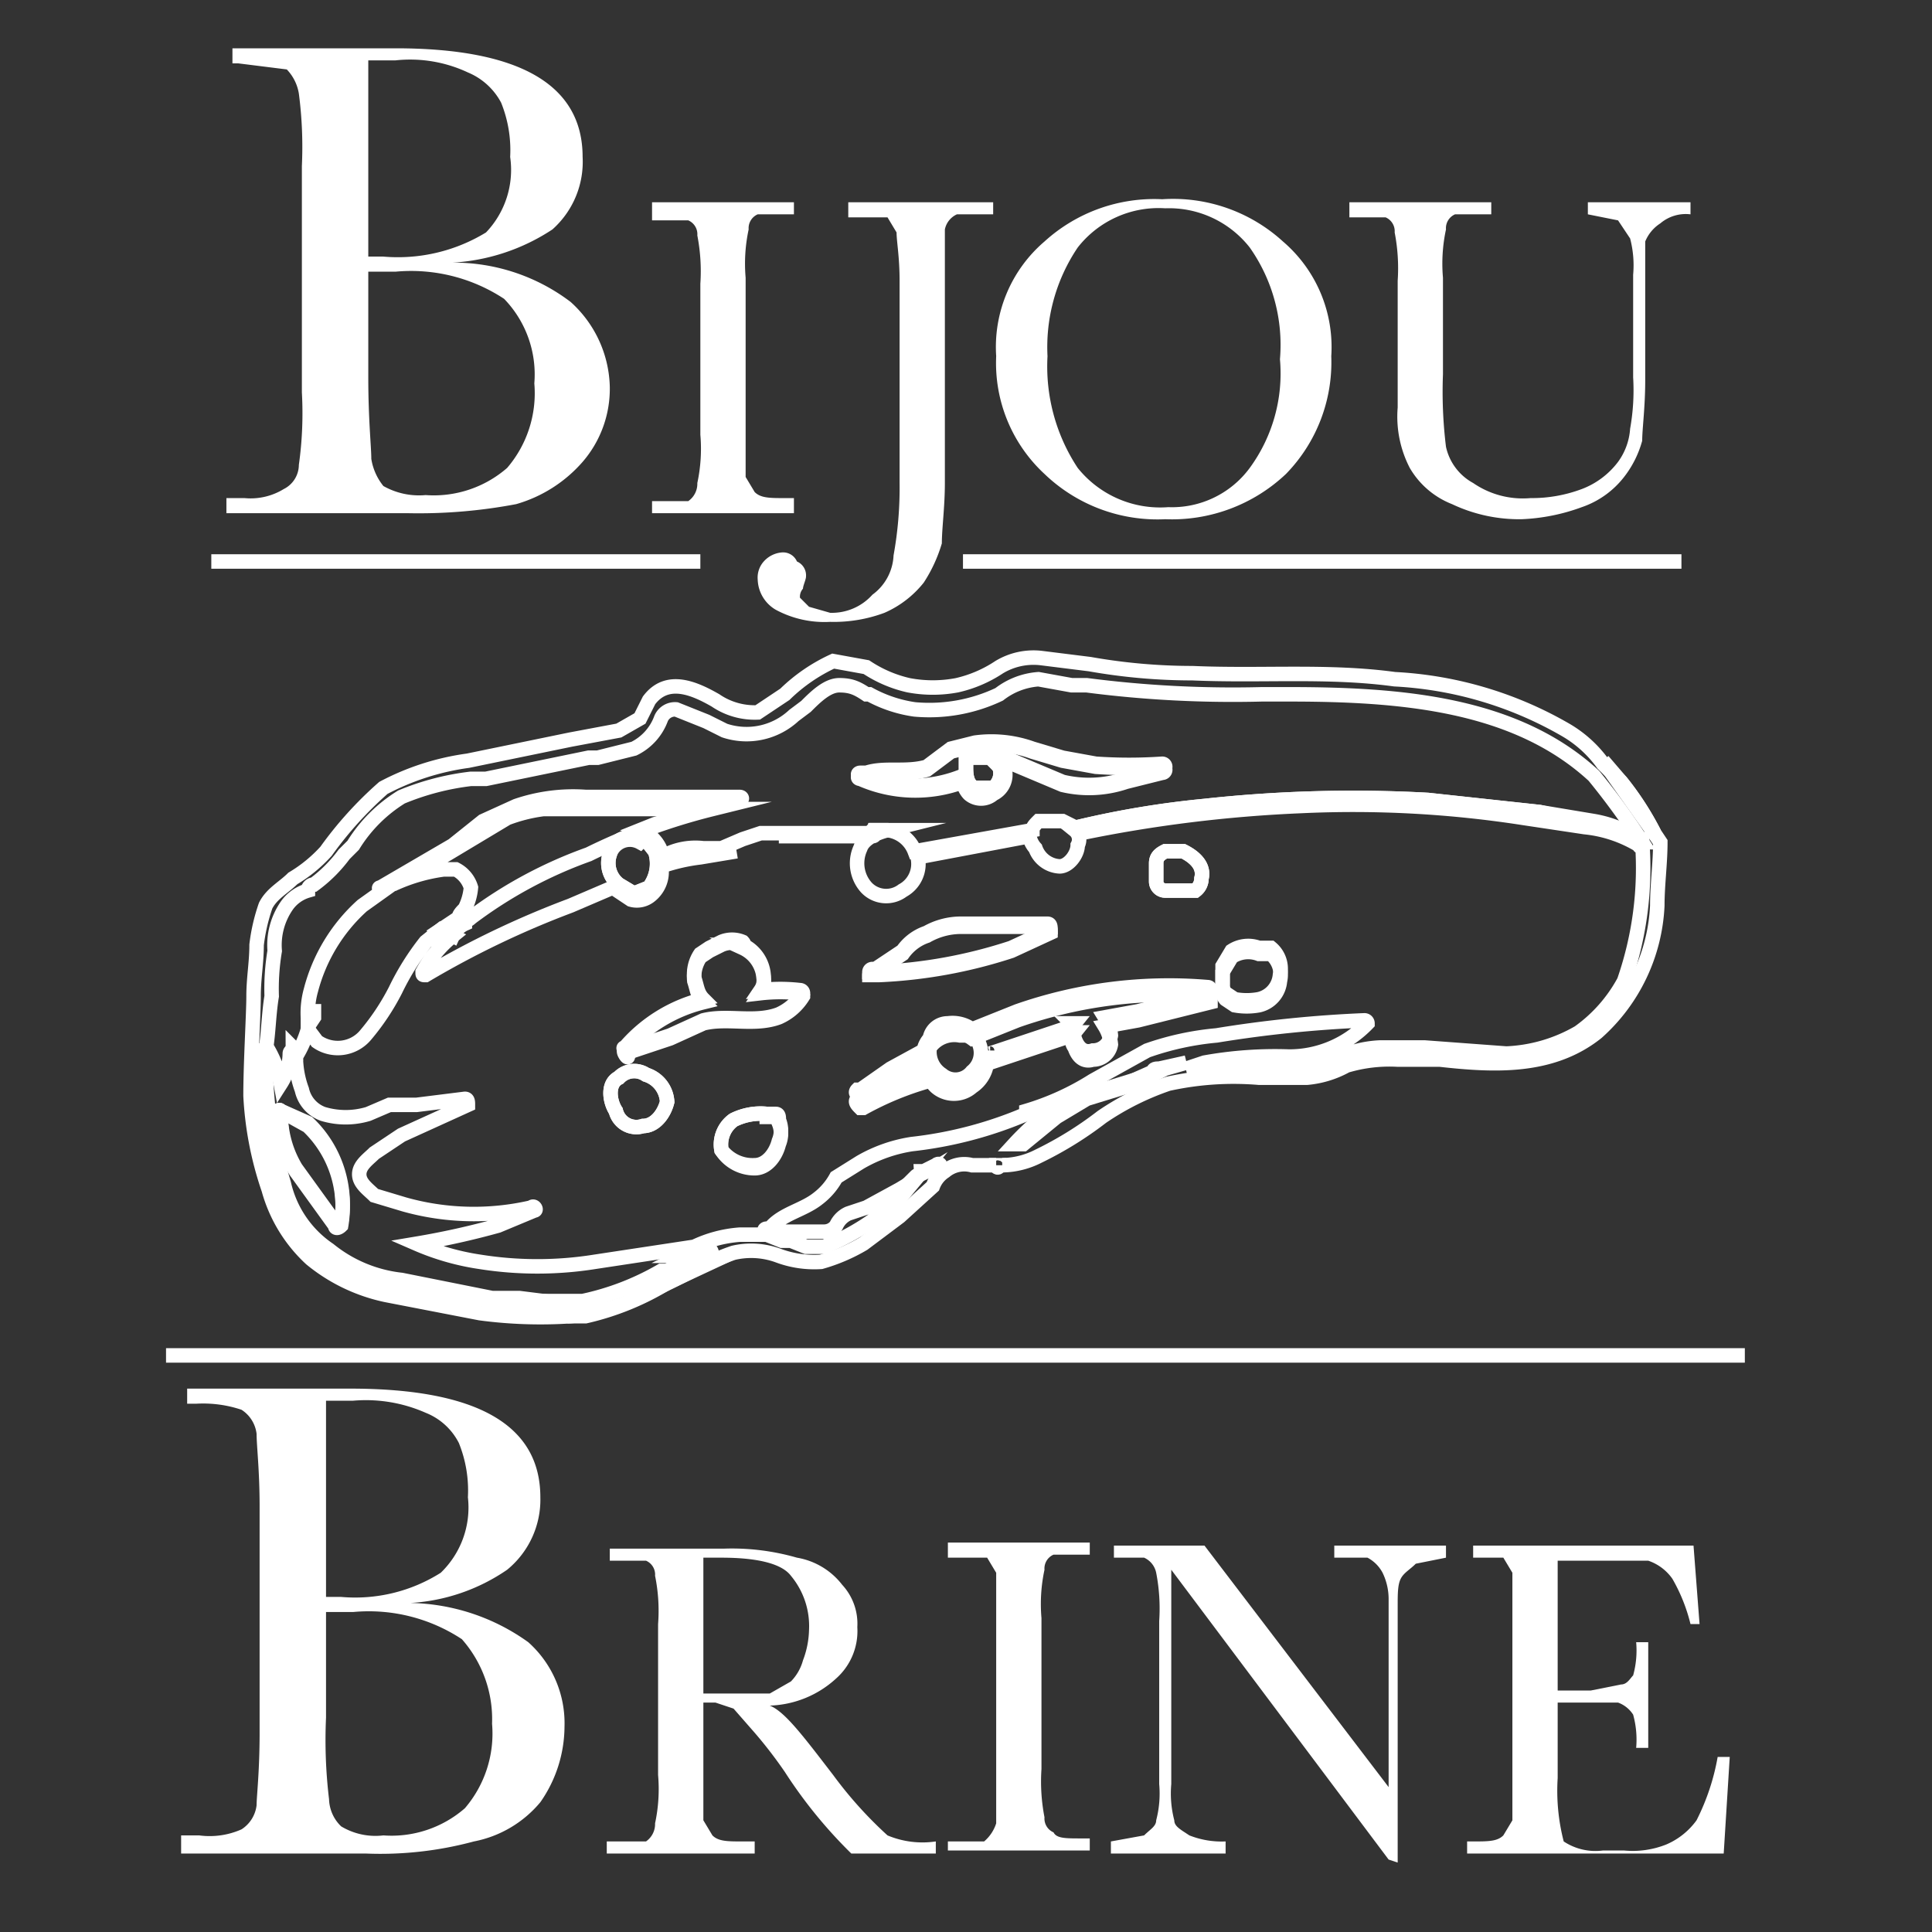 <svg height="64" viewBox="0 0 64 64" width="64" xmlns="http://www.w3.org/2000/svg"><rect x="0" y="0" width="64" height="64" fill="#333333" stroke="none"/><path d="m15 8.7a6.4 6.4 0 0 1 3.9 1.3 3.9 3.9 0 0 1 1.3 2.8 3.7 3.7 0 0 1 -.9 2.5 4.6 4.6 0 0 1 -2.2 1.4 17.3 17.3 0 0 1 -3.6.3h-6v-.5h.6a2.1 2.1 0 0 0 1.3-.3.9.9 0 0 0 .5-.8 12.3 12.3 0 0 0 .1-2.4v-7.5a13.6 13.6 0 0 0 -.1-2.4 1.5 1.5 0 0 0 -.4-.8l-1.6-.2h-.2v-.5h5.4c4.1 0 6.2 1.2 6.2 3.6a3 3 0 0 1 -1 2.4 6.7 6.7 0 0 1 -3.3 1.1zm-2.8-.2h.5a5.6 5.6 0 0 0 3.4-.8 3 3 0 0 0 .8-2.5 4.2 4.2 0 0 0 -.3-1.8 2.2 2.2 0 0 0 -1.1-1 4.5 4.5 0 0 0 -2.4-.4h-.9zm0 .5v3.5c0 1.4.1 2.3.1 2.7a1.9 1.9 0 0 0 .4.9 2.4 2.4 0 0 0 1.4.3 3.7 3.7 0 0 0 2.7-.9 3.8 3.8 0 0 0 .9-2.8 3.6 3.6 0 0 0 -1-2.8 5.6 5.6 0 0 0 -3.6-.9z" fill="#fff"/><path d="m21.6 7.1v-.4h4.7v.4h-1.2a.5.5 0 0 0 -.3.5 5.4 5.4 0 0 0 -.1 1.6v6.6l.3.5c.2.2.5.2 1 .2h.3v.5h-4.7v-.4h1.2a.7.7 0 0 0 .3-.6 5.4 5.4 0 0 0 .1-1.6v-5a6.2 6.2 0 0 0 -.1-1.6.5.5 0 0 0 -.3-.5h-1.2z" fill="#fff"/><path d="m28.1 6.7h4.8v.4h-1.2a.7.7 0 0 0 -.4.5v8.4c0 .8-.1 1.5-.1 2a4.9 4.9 0 0 1 -.6 1.3 3.4 3.4 0 0 1 -1.3 1 4.8 4.8 0 0 1 -1.8.3 3.4 3.4 0 0 1 -1.8-.4 1.2 1.2 0 0 1 -.6-1 .8.8 0 0 1 .2-.6.9.9 0 0 1 .6-.3.5.5 0 0 1 .5.3.5.5 0 0 1 .3.5c0 .1-.1.3-.1.4a.4.4 0 0 0 -.1.3l.3.3.7.2a1.8 1.8 0 0 0 1.4-.6 1.7 1.7 0 0 0 .7-1.3 12.5 12.5 0 0 0 .2-2.4v-6.7c0-.8-.1-1.3-.1-1.6l-.3-.5h-1.3z" fill="#fff"/><path d="m33 11.8a4.6 4.6 0 0 1 1.6-3.8 5.4 5.4 0 0 1 3.9-1.4 5.4 5.4 0 0 1 4 1.4 4.6 4.6 0 0 1 1.6 3.8 5.3 5.3 0 0 1 -1.5 3.9 5.5 5.5 0 0 1 -4 1.5 5.4 5.4 0 0 1 -4-1.5 5 5 0 0 1 -1.6-3.9zm1.7 0a6.1 6.1 0 0 0 1 3.7 3.5 3.5 0 0 0 3 1.3 3.2 3.2 0 0 0 2.7-1.3 5.3 5.3 0 0 0 1-3.6 5.6 5.6 0 0 0 -1-3.7 3.4 3.4 0 0 0 -2.8-1.3 3.4 3.4 0 0 0 -2.9 1.3 5.9 5.9 0 0 0 -1 3.6z" fill="#fff"/><path d="m52.6 6.7h3.4v.4a1.3 1.3 0 0 0 -1 .3 1.3 1.3 0 0 0 -.5.6v4.6c0 .9-.1 1.6-.1 2a3.4 3.4 0 0 1 -.6 1.2 3 3 0 0 1 -1.4 1 6.5 6.5 0 0 1 -2 .4 5.2 5.2 0 0 1 -2.3-.5 2.8 2.8 0 0 1 -1.4-1.2 3.7 3.7 0 0 1 -.4-2v-4.2a6.2 6.2 0 0 0 -.1-1.6.5.5 0 0 0 -.3-.5h-1.2v-.5h4.7v.4h-1.2a.5.5 0 0 0 -.3.5 5.4 5.4 0 0 0 -.1 1.6v3.2a14.9 14.9 0 0 0 .1 2.4 1.8 1.8 0 0 0 .9 1.2 2.9 2.9 0 0 0 1.9.5 4.7 4.7 0 0 0 1.7-.3 2.7 2.7 0 0 0 1.2-.9 2.1 2.1 0 0 0 .4-1.1 7.2 7.2 0 0 0 .1-1.7v-3.4a3.5 3.5 0 0 0 -.1-1.2l-.4-.6-1-.2z" fill="#fff"/><g fill="none"><path d="m13 29.3 1.8-1 2-1.2a5.3 5.3 0 0 1 1.2-.3h5.6a20.2 20.2 0 0 0 -4.1 1.5 14.7 14.7 0 0 0 -3.9 2.1c-.1.1-.2.1-.2.2a.8.8 0 0 0 -.4.4l-.4-.2.6-.4c0-.1.1-.2.2-.3a1.9 1.9 0 0 0 .2-.7 1 1 0 0 0 -.5-.6h-.4a5.8 5.8 0 0 0 -1.7.5z" stroke="#fff" stroke-miterlimit="10" stroke-width=".48"/><path d="m9.3 36.8c-.1-.1-.1.1 0 .1a3.5 3.5 0 0 0 .5 1.8l1.3 1.8c0 .1.1.1.2 0a3.7 3.7 0 0 0 -1.1-3.3z" stroke="#fff" stroke-miterlimit="10" stroke-width=".48"/><path d="m33.1 25.4a.6.6 0 0 1 -.2.7h-.6c-.3-.1-.3-.5-.3-.7v-.3h.8z" stroke="#fff" stroke-miterlimit="10" stroke-width=".48"/><path d="m21.3 27.8c.2.1.3.3.4.4a1.3 1.3 0 0 1 -.2 1.2l-.5.2-.5-.3a.9.9 0 0 1 -.3-1 .7.7 0 0 1 1-.4z" stroke="#fff" stroke-miterlimit="10" stroke-width=".48"/><path d="m40.5 32.8a.4.4 0 0 0 .1.3l.3.2a2.2 2.2 0 0 0 .8 0 .9.9 0 0 0 .7-.8.9.9 0 0 0 -.3-.9h-.4a1 1 0 0 0 -.9.1l-.3.5z" stroke="#fff" stroke-miterlimit="10" stroke-width=".48"/><path d="m30.8 35.5h.1c0 .1 0 .1.1.2a.9.9 0 0 0 1.2 0 1.1 1.1 0 0 0 .5-.9.1.1 0 0 0 .1.1l2.7-.9s.1 0 0-.1h.1a.4.4 0 0 0 0 .5c.1.3.3.5.6.4a.6.6 0 0 0 .6-.5 1.4 1.4 0 0 0 -.2-.6l1.1-.2 2.4-.6c0-.1 0-.2-.1-.2a15.2 15.2 0 0 0 -6.3.8l-1.5.6a1.1 1.1 0 0 0 -.8-.2.6.6 0 0 0 -.6.5.8.8 0 0 0 -.2.4l-1.1.6-1 .7h-.1c-.1.1 0 .2.1.1h.1a10.2 10.2 0 0 1 2.2-.7z" stroke="#fff" stroke-miterlimit="10" stroke-width=".48"/><path d="m25.4 36.9a2 2 0 0 0 -1.1.2 1 1 0 0 0 -.4 1 1.3 1.3 0 0 0 1.1.6c.4 0 .7-.4.8-.8a.9.9 0 0 0 0-.7c0-.1 0-.2-.1-.2h-.3z" stroke="#fff" stroke-miterlimit="10" stroke-width=".48"/><path d="m20.9 34.7h.1l1.2-.4 1.1-.5c.8-.2 1.7.1 2.5-.2a1.8 1.8 0 0 0 .8-.7.1.1 0 0 0 -.1-.1 5.7 5.7 0 0 0 -1.3 0 .6.6 0 0 0 .1-.4 1.2 1.2 0 0 0 -.7-1.1c.1 0 0-.1 0-.1a.9.9 0 0 0 -.7 0l-.4.2-.3.2a1.2 1.2 0 0 0 -.2.8c.1.3.1.5.3.7a5 5 0 0 0 -2.6 1.6c-.1 0 0 .1.1.1s.1 0 .1-.1z" stroke="#fff" stroke-miterlimit="10" stroke-width=".48"/><path d="m25.8 27.7h3.1c.1 0 .1-.1.1-.2h.4c-.4.1-.8.3-.9.6a1.2 1.2 0 0 0 .2 1.3.9.9 0 0 0 1.2.1 1 1 0 0 0 .5-1.1l3.7-.7a.8.8 0 0 0 .2.4.9.9 0 0 0 .8.6c.3 0 .6-.4.6-.7a.4.4 0 0 0 -.1-.5h.1c0 .1 0 .1.1.1a45.5 45.5 0 0 1 7.3-.9 36.8 36.8 0 0 1 7.4.4l2 .3a4.3 4.3 0 0 1 1.8.6c0 .1.1 0 .1-.1a11.4 11.4 0 0 1 -.6 4.6 5 5 0 0 1 -1.5 1.7 5.2 5.2 0 0 1 -2.4.7l-2.7-.2h-1.5a3.7 3.7 0 0 0 -1.5.4 7 7 0 0 1 -2.9.3 6.7 6.7 0 0 0 -2 0l.6-.2a13.2 13.2 0 0 1 2.8-.2 3.6 3.6 0 0 0 2.6-1.1.1.1 0 0 0 -.1-.1 40.7 40.7 0 0 0 -4.9.5 9.5 9.5 0 0 0 -2.3.5l-1.8 1a8.8 8.8 0 0 1 -2.2 1c0 .1-.1.1 0 .1a13.4 13.4 0 0 1 -3.8 1 4.9 4.9 0 0 0 -1.7.6l-.8.5a2.2 2.2 0 0 1 -.6.7c-.5.4-1.2.5-1.6 1h-.1c-.1 0-.1.1 0 .1h1.9a.5.5 0 0 0 .4-.2.8.8 0 0 1 .4-.4l.6-.2 1.1-.6.5-.3-.5.6a8 8 0 0 1 -2.5 1.6h-.6l-.5-.2h-.3l-.5-.2h-.9a4.2 4.2 0 0 0 -1.5.4l-3.3.5a12.1 12.1 0 0 1 -3.8 0 8.3 8.3 0 0 1 -2.1-.6 26.1 26.1 0 0 0 2.7-.6l1.2-.5c.1 0 0-.2-.1-.1a8.5 8.5 0 0 1 -4.2-.1l-1-.3c-.2-.2-.5-.4-.5-.7s.3-.5.5-.7l.9-.6 2.2-1c0-.1 0-.2-.1-.2l-1.6.2h-.9l-.7.3a2.6 2.6 0 0 1 -1.5 0 1.1 1.1 0 0 1 -.7-.8 3.2 3.2 0 0 1 -.2-1.1 3.6 3.6 0 0 0 .4-.9l.3.4a1.2 1.2 0 0 0 1.6-.2 7.8 7.8 0 0 0 1-1.5 8.6 8.6 0 0 1 1-1.6l.5-.4.4.2a4 4 0 0 0 -1 1.2c0 .1 0 .1.1.1a30.2 30.2 0 0 1 4.8-2.3l1.4-.6.6.4a.7.7 0 0 0 .6-.1 1 1 0 0 0 .4-1 6.1 6.1 0 0 1 1.3-.3l1.2-.2" stroke="#fff" stroke-miterlimit="10" stroke-width=".48"/><path d="m39.8 29.1c.1-.4-.2-.7-.6-.9h-.6c-.2.1-.3.2-.3.4v.6a.3.3 0 0 0 .3.3h1a.5.5 0 0 0 .2-.4z" stroke="#fff" stroke-miterlimit="10" stroke-width=".48"/><path d="m34.8 30.9c0-.1 0-.2-.1-.2h-2.9a2.3 2.3 0 0 0 -1.1.3 1.6 1.6 0 0 0 -.8.6l-.9.6h-.1a.1.1 0 0 0 -.1.1h.3a16.3 16.3 0 0 0 4.4-.8z" stroke="#fff" stroke-miterlimit="10" stroke-width=".48"/><path d="m22.1 36.5a1 1 0 0 0 -.7-.9.7.7 0 0 0 -.9.1c-.4.2-.3.8-.1 1.1a.7.7 0 0 0 .9.5c.4 0 .7-.4.8-.8z" stroke="#fff" stroke-miterlimit="10" stroke-width=".48"/><path d="m33.3 25.5a.8.8 0 0 0 -.2-.4h.2l1.9.8a3.8 3.8 0 0 0 2.1-.1l1.2-.3a.1.1 0 0 0 0-.2 16.1 16.1 0 0 1 -2.2 0l-1.1-.2-1-.3a4 4 0 0 0 -1.9-.2l-.8.2-.8.6c-.7.2-1.4 0-2 .2h-.2c-.1 0-.1.1 0 .1a4.5 4.5 0 0 0 3.4 0 .8.8 0 0 0 .2.4.6.6 0 0 0 .8 0 .7.7 0 0 0 .4-.6z" stroke="#fff" stroke-miterlimit="10" stroke-width=".48"/><path d="m9.7 34.8a.1.1 0 0 0 -.1.1 1.9 1.9 0 0 1 -.3 1 3.6 3.6 0 0 0 -.4-1.1h-.1c.1-.6.1-1.2.2-1.8a7.6 7.6 0 0 1 .1-1.5 2.3 2.3 0 0 1 .4-1.5 1.3 1.3 0 0 1 .7-.5.2.2 0 0 1 .2-.2 4.7 4.7 0 0 0 1-1l.3-.3a4.9 4.9 0 0 1 1.6-1.6 8.6 8.6 0 0 1 2.3-.6h.5l3.4-.7h.3l1.2-.3a1.8 1.8 0 0 0 .9-1 .5.5 0 0 1 .5-.3l1 .4.6.3a2.3 2.3 0 0 0 2.3-.5l.4-.3c.3-.3.7-.7 1.1-.7s.6.1.9.3h.1a4.4 4.4 0 0 0 1.5.5 5.4 5.4 0 0 0 2.8-.5 2.4 2.4 0 0 1 1.3-.5l1.1.2h.5a37.6 37.6 0 0 0 5.8.3h.9c3.7 0 7.5.3 10.1 2.7a23.9 23.9 0 0 1 1.6 2.2h-.1a3.9 3.9 0 0 0 -1.5-.6l-1.8-.4-3.7-.4a45.4 45.4 0 0 0 -7.4.2 30.7 30.7 0 0 0 -4.2.7h-.1l-.4-.2h-.8c-.1.1-.2.2-.2.3l-3.9.7a1.1 1.1 0 0 0 -.9-.7h-.5s-.1.1 0 .1h-3.7l-.6.2-.7.3h-.6a2.2 2.2 0 0 0 -1.4.3v-.2a1.2 1.2 0 0 0 -.7-.7l.5-.2 2.8-.8c.1 0 .1-.1 0-.1h-5.1a5.8 5.8 0 0 0 -2.3.3l-1.1.5-1 .8-2.4 1.4c-.1 0 0 .1.1.1l-.7.5a5.7 5.7 0 0 0 -1.7 2.8 2.8 2.8 0 0 0 -.1.9" stroke="#fff" stroke-miterlimit="10" stroke-width=".48"/><path d="m53.7 25.9a9.9 9.9 0 0 1 1.1 1.7l-1.7-2.4z" stroke="#fff" stroke-miterlimit="10" stroke-width=".48"/><path d="m40.8 31.5a1 1 0 0 1 .9-.1h.4a.9.9 0 0 1 .3.9.9.9 0 0 1 -.7.8 2.2 2.2 0 0 1 -.8 0l-.3-.2a.4.4 0 0 1 -.1-.3v-.6z" stroke="#fff" stroke-miterlimit="10" stroke-width=".48"/><path d="m38.3 28.6c0-.2.1-.3.3-.4h.6c.4.2.7.5.6.9a.5.5 0 0 1 -.2.4h-1a.3.3 0 0 1 -.3-.3z" stroke="#fff" stroke-miterlimit="10" stroke-width=".48"/><path d="m43.1 26.6a45.5 45.5 0 0 0 -7.3.9c-.1 0-.1 0-.1-.1a30.7 30.7 0 0 1 4.2-.7 45.4 45.4 0 0 1 7.4-.2l3.7.4 1.8.3a3.9 3.9 0 0 1 1.5.6h.1c0 .1-.1.2-.1.1a4.3 4.3 0 0 0 -1.8-.6l-2-.3a36.8 36.8 0 0 0 -7.4-.4z" stroke="#fff" stroke-miterlimit="10" stroke-width=".48"/><path d="m37.3 35.9.9-.4c0-.1.1-.1.2-.1l.9-.2-.7.2-.6.3z" stroke="#fff" stroke-miterlimit="10" stroke-width=".48"/><path d="m33.9 37.9h-.3a8.7 8.7 0 0 1 1.5-1.3l.6-.4h.5l1.3-.4.7-.2-.9.4-1.3.4-1 .6z" stroke="#fff" stroke-miterlimit="10" stroke-width=".48"/><path d="m33.1 38.6c0 .1-.1.1-.1 0z" stroke="#fff" stroke-miterlimit="10" stroke-width=".48"/><path d="m31.1 38.6-.8.4c.1-.1.2-.1.2-.2h.1l.4-.2c.1-.1.2 0 .1 0z" stroke="#fff" stroke-miterlimit="10" stroke-width=".48"/><path d="m33.5 31.4a16.3 16.3 0 0 1 -4.4.8h-.3a.1.1 0 0 1 .1-.1h.1l.9-.6a1.6 1.6 0 0 1 .8-.6 2.3 2.3 0 0 1 1.1-.3h2.9c.1 0 .1.1.1.2z" stroke="#fff" stroke-miterlimit="10" stroke-width=".48"/><path d="m32 25.4c0 .2 0 .6.3.7h.6a.6.6 0 0 0 .2-.7l-.3-.4h-.8z" stroke="#fff" stroke-miterlimit="10" stroke-width=".48"/><path d="m28.5 25.8c-.1 0-.1-.1 0-.1h.2c.6-.2 1.3 0 2-.2l.8-.6.8-.2a4 4 0 0 1 1.9.2l1 .3 1.1.2a16.1 16.1 0 0 0 2.2 0 .1.1 0 0 1 0 .2l-1.2.3a3.8 3.8 0 0 1 -2.1.1l-1.9-.8h-.2a.8.8 0 0 1 .2.4.7.7 0 0 1 -.4.7.6.6 0 0 1 -.8 0 .8.8 0 0 1 -.2-.4 4.5 4.5 0 0 1 -3.4-.1z" stroke="#fff" stroke-miterlimit="10" stroke-width=".48"/><path d="m30.8 34.7a.9.9 0 0 0 .4.9.7.7 0 0 0 1-.1.8.8 0 0 0 .2-1 .2.2 0 0 0 -.2-.2h-.4a1 1 0 0 0 -1 .4z" stroke="#fff" stroke-miterlimit="10" stroke-width=".48"/><path d="m28.4 36.4h.1l1-.7 1.1-.6a.8.8 0 0 1 .2-.4.6.6 0 0 1 .6-.5 1.1 1.1 0 0 1 .8.2l1.5-.6a15.2 15.2 0 0 1 6.3-.8c.1 0 .1.1.1.2l-2.4.6-1.1.2a1.4 1.4 0 0 1 .2.6.6.6 0 0 1 -.6.5c-.3.1-.5-.1-.6-.4a.4.4 0 0 1 0-.5h-.1c.1.1 0 .1 0 .1l-2.7.9a.1.1 0 0 1 -.1-.1 1.1 1.1 0 0 1 -.5.9.9.9 0 0 1 -1.2 0c-.1-.1-.1-.1-.1-.2h-.1a10.2 10.2 0 0 0 -2.2.9h-.1c-.1-.1-.2-.2-.1-.3z" stroke="#fff" stroke-miterlimit="10" stroke-width=".48"/><path d="m23.9 38.1a1 1 0 0 1 .4-1 2 2 0 0 1 1.1-.2h.3c.1 0 .1.1.1.2a.9.9 0 0 1 0 .7c-.1.4-.4.8-.8.8a1.3 1.3 0 0 1 -1.1-.5z" stroke="#fff" stroke-miterlimit="10" stroke-width=".48"/><path d="m23.5 41.6h-.9l.4-.2h.5c.1 0 .1.2 0 .2z" stroke="#fff" stroke-miterlimit="10" stroke-width=".48"/><path d="m20.7 34.8a5 5 0 0 1 2.6-1.6c-.2-.2-.2-.4-.3-.7a1.2 1.2 0 0 1 .2-.8l.3-.2.4-.2a.9.9 0 0 1 .7 0s.1.1 0 .1a1.2 1.2 0 0 1 .7 1.1.6.6 0 0 1 -.1.4 5.7 5.7 0 0 1 1.3 0 .1.1 0 0 1 .1.1 1.8 1.8 0 0 1 -.8.7c-.8.3-1.7 0-2.5.2l-1.1.5-1.2.4h-.1c0 .1-.1.1-.1.2s-.2-.2-.1-.2z" stroke="#fff" stroke-miterlimit="10" stroke-width=".48"/><path d="m20.4 36.8c-.2-.3-.3-.9.1-1.1a.7.7 0 0 1 .9-.1 1 1 0 0 1 .7.9c-.1.4-.4.8-.8.8a.7.7 0 0 1 -.9-.5z" stroke="#fff" stroke-miterlimit="10" stroke-width=".48"/><path d="m17.8 43.1h1.5a8.8 8.8 0 0 0 2.6-1h.2l.5-.3h1l-1.5.7a9 9 0 0 1 -2.7 1.1h-.6c.1 0 0-.1 0-.1z" stroke="#fff" stroke-miterlimit="10" stroke-width=".48"/><path d="m10.4 33.7-.2.3v-.3c0-.1 0-.1.1-.2h.1z" stroke="#fff" stroke-miterlimit="10" stroke-width=".48"/><path d="m20.2 28.3a.9.9 0 0 0 .3 1l.5.3.5-.2a1.3 1.3 0 0 0 .2-1.2c-.1-.1-.2-.3-.4-.4h-.1a.7.7 0 0 0 -1 .5z" stroke="#fff" stroke-miterlimit="10" stroke-width=".48"/><path d="m9.8 34.9c-.1 0-.1-.1-.1-.2.1.1.1.1.1.2z" stroke="#fff" stroke-miterlimit="10" stroke-width=".48"/><path d="m9.3 36.9c-.1 0-.1-.2 0-.1l.9.5a3.7 3.7 0 0 1 1.1 3.3c-.1.1-.2.1-.2 0l-1.3-1.8a3.5 3.5 0 0 1 -.5-1.8z" stroke="#fff" stroke-miterlimit="10" stroke-width=".48"/><path d="m8.8 34.7v.4a.4.4 0 0 0 -.1-.3h.1z" stroke="#fff" stroke-miterlimit="10" stroke-width=".48"/><path d="m9 39.3a11.4 11.4 0 0 1 -.5-4.5h.2a.4.4 0 0 1 .1.3 14 14 0 0 0 .6 4.1 3.6 3.6 0 0 0 1.5 2.2 4.6 4.6 0 0 0 2.4 1l3 .6h.9l1.6.2a6.9 6.9 0 0 1 -2.5-.1l-3.1-.5a8.2 8.2 0 0 1 -2.6-1 4.7 4.7 0 0 1 -1.6-2.3z" stroke="#fff" stroke-miterlimit="10" stroke-width=".48"/><path d="m33.2 38.6a2.7 2.7 0 0 0 1.2-.3 12 12 0 0 0 2.1-1.3 9.1 9.1 0 0 1 2.2-1.1 10.1 10.1 0 0 1 3-.2h1.6a3.3 3.3 0 0 0 1.3-.4 5 5 0 0 1 1.7-.2h1.4c1.8.2 3.7.3 5.2-.9a6 6 0 0 0 2-4.2c0-.7.1-1.4.1-2.1l-.2-.3a9.9 9.9 0 0 0 -1.1-1.7l-.6-.6a4 4 0 0 0 -1.2-1.1 12.6 12.6 0 0 0 -5.7-1.7c-2.2-.3-4.4-.1-6.7-.2a19.5 19.5 0 0 1 -3.4-.3l-1.6-.2a2.2 2.2 0 0 0 -1.4.3 4.2 4.2 0 0 1 -1.4.6 4.3 4.3 0 0 1 -1.6 0 4.2 4.2 0 0 1 -1.4-.6l-1.1-.2a5.7 5.7 0 0 0 -1.6 1.1l-.9.6a2.3 2.3 0 0 1 -1.4-.4c-.7-.4-1.6-.8-2.2 0l-.3.6-.7.4-1.6.3-3.4.7a8.4 8.4 0 0 0 -2.8.9 12.4 12.4 0 0 0 -1.9 2.1 4.8 4.8 0 0 1 -1.1.9c-.3.3-.7.5-.9.9a6.1 6.1 0 0 0 -.3 1.3c0 .6-.1 1.1-.1 1.7s-.1 2.2-.1 3.3a11.3 11.3 0 0 0 .6 3.1 4.9 4.9 0 0 0 1.4 2.3 5.8 5.8 0 0 0 2.5 1.2l3.1.6a15.1 15.1 0 0 0 3 .1 7.1 7.1 0 0 0 2.8-.9c.9-.4 1.7-.9 2.6-1.2a2.6 2.6 0 0 1 1.5.1 3.4 3.4 0 0 0 1.4.2 5.9 5.9 0 0 0 1.4-.6l1.2-.9 1.1-1a1 1 0 0 1 .4-.5 1 1 0 0 1 .9-.2h.8" stroke="#fff" stroke-miterlimit="10" stroke-width=".48"/></g><path d="m13.6 53.1a6.9 6.9 0 0 1 3.9 1.3 3.6 3.6 0 0 1 1.2 2.8 4.4 4.4 0 0 1 -.8 2.5 3.8 3.8 0 0 1 -2.2 1.3 11.9 11.9 0 0 1 -3.6.4h-6.1v-.6h.6a2.6 2.6 0 0 0 1.4-.2 1.1 1.1 0 0 0 .5-.8c0-.3.1-1.1.1-2.4v-7.5c0-1.2-.1-2-.1-2.4a1.1 1.1 0 0 0 -.5-.8 4 4 0 0 0 -1.5-.2h-.3v-.5h5.4q6.3 0 6.3 3.6a3 3 0 0 1 -1.1 2.4 6.3 6.3 0 0 1 -3.2 1.1zm-2.8-.2h.5a5.3 5.3 0 0 0 3.3-.8 3 3 0 0 0 .9-2.5 4.2 4.2 0 0 0 -.3-1.8 2.1 2.1 0 0 0 -1.1-1 4.9 4.9 0 0 0 -2.4-.4h-.9zm0 .5v3.5a16.4 16.4 0 0 0 .1 2.7 1.3 1.3 0 0 0 .4.9 2.2 2.2 0 0 0 1.4.3 3.7 3.7 0 0 0 2.7-.9 3.8 3.8 0 0 0 .9-2.8 4 4 0 0 0 -1-2.8 5.6 5.6 0 0 0 -3.6-.9z" fill="#fff"/><path d="m31 61.4h-2.8a15.7 15.7 0 0 1 -2.2-2.7 14.7 14.7 0 0 0 -1-1.3l-.7-.8-.6-.2h-.4v3.9l.3.5c.2.2.5.2 1 .2h.4v.4h-4.9v-.4h1.3a.7.7 0 0 0 .3-.6 5.4 5.4 0 0 0 .1-1.6v-5a5.8 5.8 0 0 0 -.1-1.6.5.5 0 0 0 -.3-.5h-1.2v-.4h3.8a7.8 7.8 0 0 1 2.4.3 2.4 2.4 0 0 1 1.5.9 1.9 1.9 0 0 1 .5 1.4 2.1 2.1 0 0 1 -.7 1.7 3.4 3.4 0 0 1 -2.2.9c.5.2 1.1 1 2.1 2.3a13.5 13.5 0 0 0 1.8 2 3 3 0 0 0 1.6.2zm-7.7-5.3h2.2l.7-.4a1.6 1.6 0 0 0 .4-.7 3 3 0 0 0 .2-1 2.6 2.6 0 0 0 -.6-1.8c-.3-.4-1.1-.6-2.3-.6h-.6z" fill="#fff"/><path d="m31.4 51.5v-.4h4.7v.4h-1.2a.5.5 0 0 0 -.3.5 5.4 5.4 0 0 0 -.1 1.6v5a6.2 6.2 0 0 0 .1 1.6.5.5 0 0 0 .3.5c.1.2.4.2.9.2h.3v.4h-4.7v-.3h1.2a1.3 1.3 0 0 0 .4-.6v-8.3l-.3-.5h-1.3z" fill="#fff"/><path d="m46 61.6-7.2-9.6v7.1a3.5 3.5 0 0 0 .1 1.2c0 .2.2.3.5.5a2.9 2.9 0 0 0 1.2.2v.4h-3.8v-.4l1.1-.2c.2-.2.4-.3.4-.5a3.5 3.5 0 0 0 .1-1.2v-5.4a6.2 6.2 0 0 0 -.1-1.6.7.7 0 0 0 -.4-.5h-1v-.4h3l6.1 8v-6.2a2 2 0 0 0 -.2-.9 1.2 1.2 0 0 0 -.5-.5h-1.1v-.4h3.7v.4l-1 .2c-.2.2-.4.3-.5.5s-.1.5-.1.9v8.5z" fill="#fff"/><path d="m56.9 58.2h.4l-.2 3.2h-8.5v-.4h.2c.5 0 .8 0 1-.2l.3-.5v-8.2l-.3-.5h-1v-.4h7.3l.2 2.6h-.3a5.7 5.7 0 0 0 -.6-1.5 1.6 1.6 0 0 0 -.8-.6h-3v4.3h1.1l1-.2c.2 0 .3-.2.4-.3a3.1 3.1 0 0 0 .1-1.1h.4v3.5h-.4a3.1 3.1 0 0 0 -.1-1.1 1 1 0 0 0 -.5-.4h-2v2.5a6.7 6.7 0 0 0 .2 2.1 1.9 1.9 0 0 0 1.3.3h.7a3 3 0 0 0 1.4-.2 2.4 2.4 0 0 0 1-.8 7.5 7.5 0 0 0 .7-2.1z" fill="#fff"/><path d="m7 18.6h16.2" fill="#fff" stroke="#fff" stroke-miterlimit="10" stroke-width=".48"/><path d="m31.9 18.6h23.8" fill="#fff" stroke="#fff" stroke-miterlimit="10" stroke-width=".48"/><path d="m5.5 44.9h52.3" fill="#fff" stroke="#fff" stroke-miterlimit="10" stroke-width=".48"/></svg>